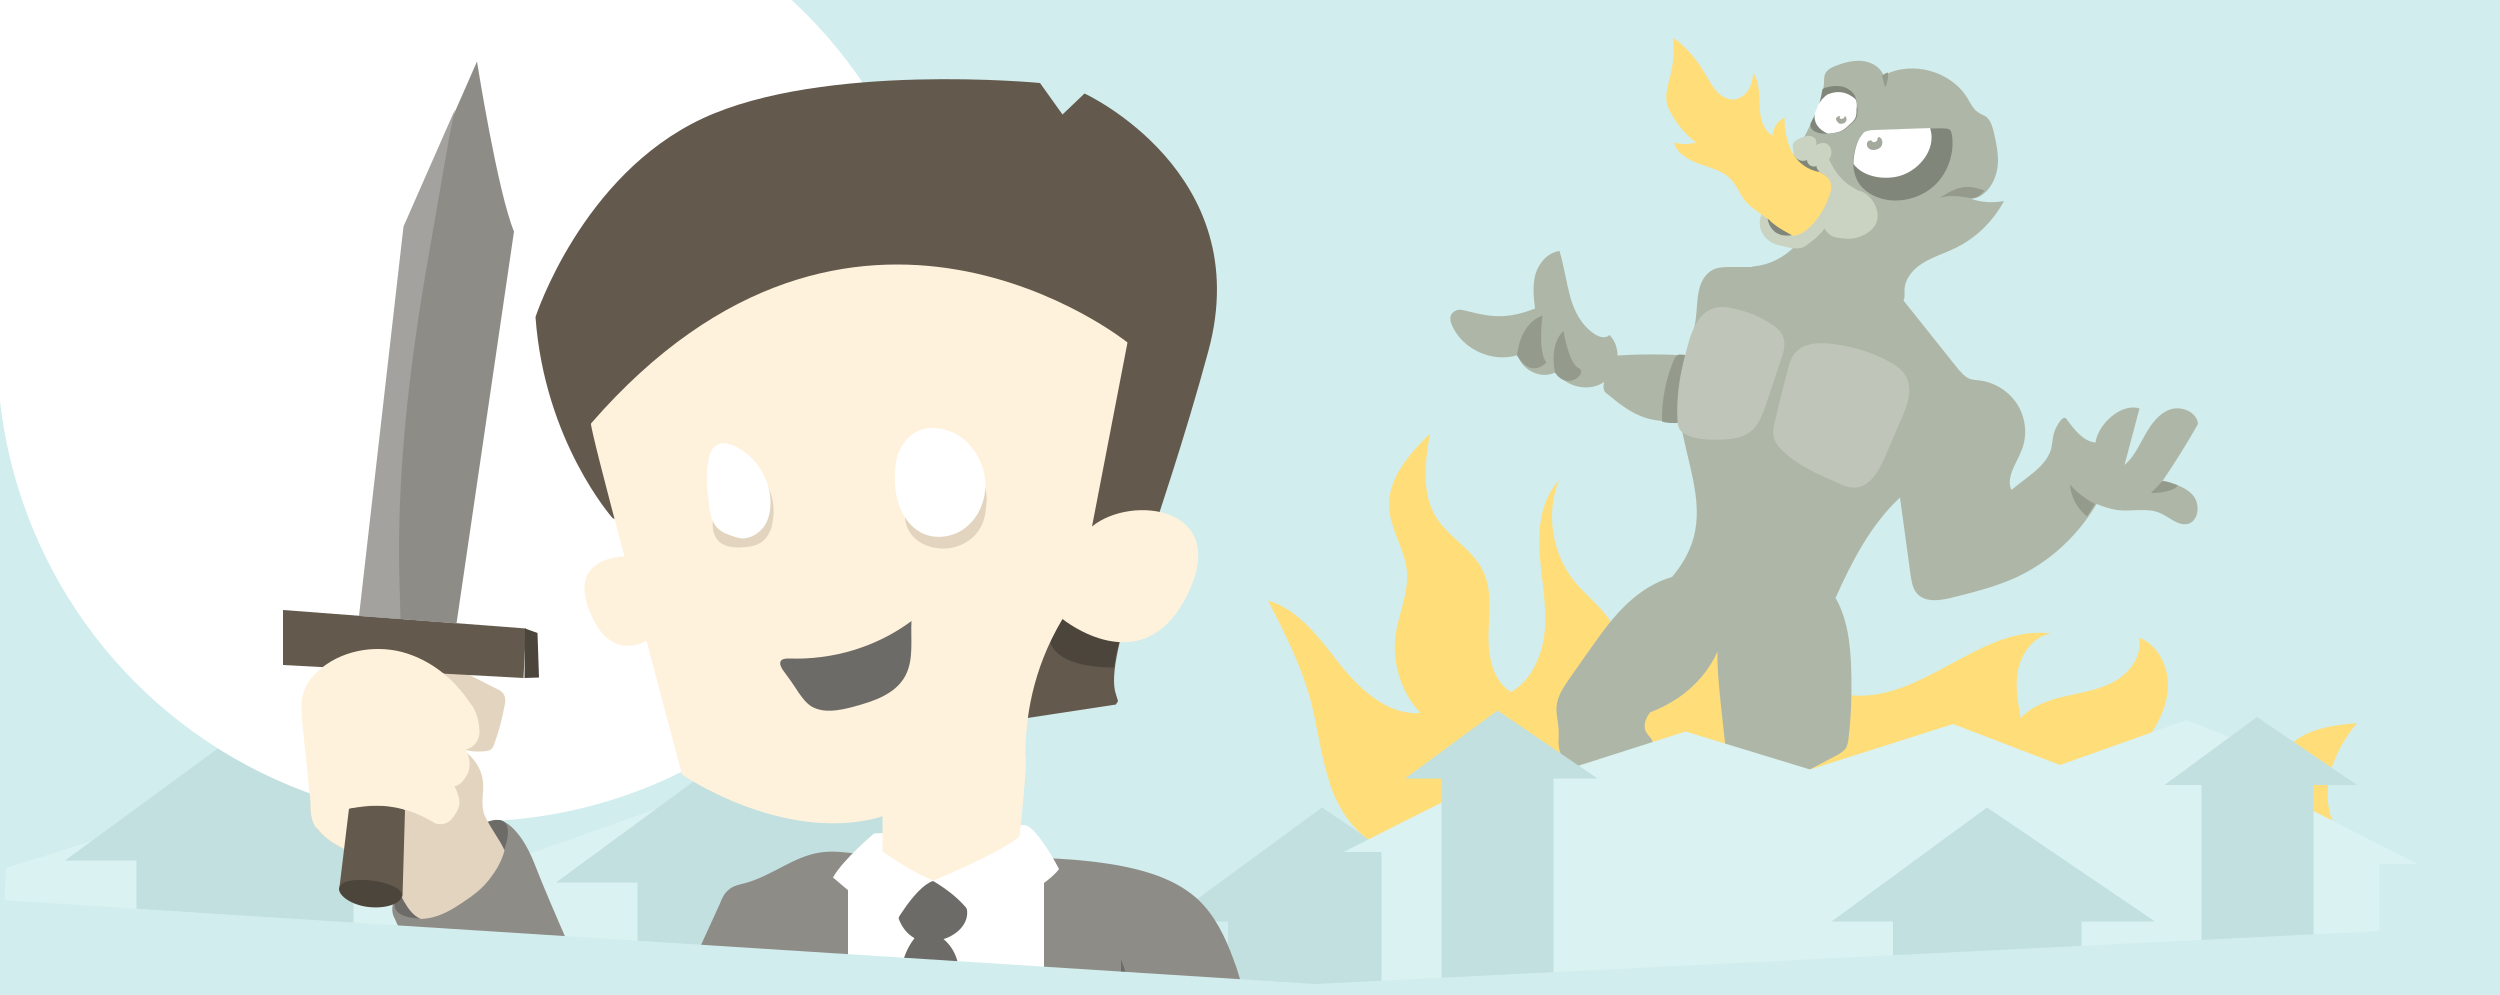 <?xml version="1.0" encoding="utf-8"?>
<!-- Generator: Adobe Illustrator 18.1.1, SVG Export Plug-In . SVG Version: 6.00 Build 0)  -->
<svg version="1.1" id="Art" xmlns="http://www.w3.org/2000/svg" xmlns:xlink="http://www.w3.org/1999/xlink" x="0px" y="0px"
	 viewBox="-150 -15 500 199" enable-background="new -150 -15 500 199" xml:space="preserve">
<rect x="-150" y="-15" width="500" height="199" fill="#333333" stroke="none"/>
<polygon fill="#C1E0DF" points="319.1,148.4 300.6,162 307.9,162 307.9,187.3 330.3,187.3 330.3,162 339.1,162 "/>
<rect x="-150" y="-15" fill="#D1EDED" width="500" height="199.7"/>
<polygon fill="#DAF2F1" points="-148.8,158.6 -119.3,149.3 -94.4,156.8 -65.9,147.7 -44.5,155.9 -19.1,146.9 3.2,155.9 3.2,186.9 
	-150.1,186.9 "/>
<polygon fill="#C1E0DF" points="-101.1,130.8 -137,157.1 -122.7,157.1 -122.7,174.1 -79.3,174.1 -79.3,157.1 -62.3,157.1 "/>
<polygon fill="#C1E0DF" points="2.2,131.4 -38.8,161.5 -22.5,161.5 -22.5,181 27.1,181 27.1,161.5 46.6,161.5 "/>
<circle fill="#FFFFFF" cx="-55.9" cy="54.6" r="94.7"/>
<path fill="#FFDE7A" d="M321.4,129.6c-2.4,2.9-4.3,6.2-5.3,9.8c-0.9,3.6-0.8,7.6,0.9,11c0.5,1,1.1,2.2,0.6,3.2
	c-0.3,0.5-0.8,0.9-1.4,1.1c-2.5,0.9-5.5-0.3-7.2-2.4s-2.5-4.8-3.1-7.4c-0.5-2.2-0.9-4.5-0.4-6.7c0.8-3.1,3.5-5.5,6.4-6.7
	S318.2,129.9,321.4,129.6z"/>
<polygon fill="#DAF2F1" points="312.3,147 333.5,157.8 325.9,157.8 325.9,187.7 306.2,187.7 "/>
<polygon fill="#C1E0DF" points="114.4,146.5 83.3,169.3 95.6,169.3 95.6,184 133.3,184 133.3,169.3 148,169.3 "/>
<path fill="#FFDE7A" d="M176.4,137c-1.1-2.6-0.2-5.6,1-8.2c2.2-4.7,5.4-8.9,9.3-12.2c4-3.5,9.8-6.2,14.6-3.9
	c2.7,1.3,4.5,3.8,6.6,5.9c4.1,3.8,9.8,5.9,15.4,5.5c13.1-0.9,23.9-14.1,36.9-12.4c-3.3,0.5-5.7,3.6-6.5,6.9s-0.1,6.7,0.4,10
	c2.4-2.5,5.9-3.7,9.2-4.4c3.4-0.8,6.9-1.3,9.9-3.1c3-1.8,5.3-5.2,4.6-8.6c3.8,1.5,5.9,5.8,5.8,9.9c-0.2,4.1-2.2,7.9-4.7,11.1
	c-1.9,2.5-4.1,4.8-6.8,6.3c-2.9,1.5-6.3,1.8-9.5,2.2c-25.7,2.6-51.9,5.1-77.3,0.2C181.8,141.5,177.9,140.3,176.4,137z"/>
<path fill="#FFDE7A" d="M161.8,81c-2.7,6.7-1.4,14.7,3.1,20.3c2.6,3.2,6.2,5.6,7.9,9.3c1.4,2.9,1.4,6.2,1.4,9.3c0,5-0.2,10-0.5,14.9
	c-0.2,3.3-0.5,6.8-2,9.8c-1.4,2.8-3.8,5.1-6.4,6.9c-8.6,5.8-19.7,6.9-29.9,5.4c-4.4-0.6-8.8-1.7-12.3-4.4c-4-3.1-6.4-7.8-7.7-12.7
	c-1.4-4.8-2-9.9-3.3-14.8c-1.9-7-5.2-13.5-8.5-19.9c6.3,1.9,10.4,7.7,14.4,12.8c4.1,5.1,9.6,10.2,16.1,9.7c-3.9-4.1-5.7-10-5-15.5
	c0.6-4.3,2.6-8.4,2.3-12.7c-0.4-4.6-3.5-8.7-3.6-13.3c-0.1-5.7,4.2-10.4,8.2-14.4c-1,5.7-1.8,12,1.3,16.9c2.5,3.9,7.1,6.2,9.2,10.4
	c2,3.9,1.3,8.5,1.2,12.8c-0.1,4.3,0.8,9.4,4.5,11.6c4.4-2.5,6.5-7.9,6.8-13c0.3-5.1-0.8-10.1-1.1-15.2S158.4,84.8,161.8,81z"/>
<path fill="#8E8C87" d="M-50,149c0,0,3.8,0.7,7,9s11.2,26,11.2,26h-32.5l-6.8-15.4c0,0-1.5-2.2,1-5.2C-67.7,160.3-56.5,149.3-50,149
	z"/>
<path fill="#6D6B68" d="M-52.3,149.3c-27.1,16.8-18.7,19.6-12.6,19.4c0.1-0.2,0.3-0.4,0.6-0.4c0.7,0.1,1.5-0.1,2.2-0.4
	c5.5-2.9,9.5-4.8,12-10.6C-45.3,146.5-52.3,149.3-52.3,149.3z"/>
<path fill="#635A4D" d="M66.9,3.7l-4.4,4.2L58,1.6c0,0-43.3-4.2-67.5,7.1s-33.4,39.7-33.4,39.7c1.8,24.9,15.4,40.2,15.4,40.2
	l81,40.3l19.7-3c0.1-0.3,0.3-0.4,0.4-0.7c-0.1-0.4-0.3-0.9-0.4-1.3c-2.7-7.6,8.9-33.2,18.5-68.8S66.9,3.7,66.9,3.7z"/>
<path fill="#4C453B" d="M61.6,108.1c-0.9,1-1.5,2.5-1.9,3.9c0.1,0.1,0.1,0.3,0.1,0.4c0.6,4.9,7.3,6.1,13,6.1c0.3-2.2,0.9-5,1.8-8.3
	c-1.5-0.4-3.1-0.9-4.6-1.6C67.2,107.3,64.2,104.8,61.6,108.1z"/>
<path fill="#FFF2DC" d="M25.4,148.6c-19.3,4.9-39-8.7-39-8.7s-3.3-12.3-7.1-26.7c-3,1.5-7.9,2.2-11.1-5.3
	c-5.2-11.7,6.7-11.6,6.7-11.6C-28.9,82.1-32,70-31.8,69.7C20.6,9.3,75.5,53.5,75.5,53.5l-7.1,36.8c7.9-6.5,27.9-4,19,13.8
	c-8.9,17.8-24.9,4.7-24.9,4.7C56.4,119,55,129,55.1,136.5C55.1,136.5,38.1,144.6,25.4,148.6z"/>
<path fill="#E2D4BF" d="M-53.4,141.4c-0.4-4.4-4.5-7.7-8.9-8.4s-8.7,0.6-12.7,2.3c-3,1.2-5.9,2.6-8.5,4.6c-2.3,1.7-4.5,4.2-4.4,7.1
	c0,3.7,3.6,6.4,6.9,7.9c3.4,1.5,7.2,2.7,9.3,5.8c1.8,2.6,2.9,6.9,5.9,8.1c2.4-0.1,4.4-0.9,6.6-2.2c2.5-1.6,5.1-3.2,6.9-5.5
	s2.7-4.1,3.2-6c-0.7-1.9-3.7-5.7-4.2-7.7C-53.8,145.3-53.2,143.3-53.4,141.4z"/>
<path fill="#FFF2DC" d="M-77.9,136.6c-1.9,0.9-3.8,2-5.5,3.3c-2.3,1.7-4.5,4.2-4.4,7.1c0,3.7,3.6,6.4,6.9,7.9c0.8,0.4,1.6,0.7,2.4,1
	C-78,149.5-77.6,143-77.9,136.6z"/>
<path fill="#E2D4BF" d="M-51.7,134.8c-0.3,0.3-0.7,0.3-1,0.4c-2.3,0.3-4.8,0.1-6.3-1.6c-0.6-0.7-1-1.5-1.4-2.3
	c-1.2-2.7-2.5-5.5-2.1-8.5c0.2-1.7,1.2-3.5,2.9-3.8c1.1-0.2,2.1,0.3,3.1,0.8c2,1,3.9,2,5.9,3c0.5,0.2,1,0.5,1.3,1
	c0.5,0.7,0.4,1.6,0.2,2.4c-0.5,2.7-1.2,5.4-2.2,8C-51.4,134.4-51.5,134.6-51.7,134.8z"/>
<polygon fill="#635A4D" points="-93.4,118 -45.3,120.6 -44.8,110.7 -93.4,107 "/>
<polygon fill="#4C453B" points="-45,110.7 -42.5,111.6 -42.2,120.5 -45.1,120.6 "/>
<path fill="#8E8C87" d="M-78,108.2l8.9-77.9l14.5-33c0,0,4.1,26,7.4,34l-11.5,78.4L-78,108.2z"/>
<path fill="#A3A29F" d="M-70.2,95.4c0-18.3,2.1-36.5,5.1-54.5c1.4-8.3,2.9-16.5,4.3-24.8c0.5-3,1.1-6.2,1.8-9.2l-10.3,23.4
	l-8.9,77.9l8.3,0.6C-70,104.3-70.2,99.9-70.2,95.4z"/>
<path fill="#635A4D" d="M-80.2,146.7l-1.9,15.7l12.6,1.9l0.5-17.3C-69.1,146.9-71.6,145.3-80.2,146.7z"/>
<path fill="#4C453B" d="M-69.6,164.2c-0.2,1.5-3.2,2.6-6.7,2.2c-3.5-0.4-6-2.3-5.9-3.7c0.2-1.5,3-2,6.5-1.6
	C-72.2,161.5-69.4,162.8-69.6,164.2z"/>
<path fill="#8E8C87" d="M98.6,184c-0.3-2.4-1-4.8-1.9-7.1c-1.6-4.4-3.7-8.8-7.1-12c-4-3.7-9.4-5.5-14.8-6.6
	c-17.3-3.4-35.3-0.6-52.9-2.5c-2.6-0.3-5.3-0.7-7.9-0.3c-5.3,0.8-9.7,4.7-14.9,6.1c-1.1,0.3-2.4,0.5-3.3,1.3
	c-0.9,0.7-1.4,1.7-1.8,2.8c-1.8,3.9-3.6,7.9-5.4,11.8c-0.9,2.1-1.9,4.3-2.1,6.5H98.6z"/>
<path fill="#FFFFFF" d="M-58,131.5"/>
<polygon fill="#6D6B68" points="74.2,176.8 74.2,184.7 77,184.7 "/>
<polygon fill="#6D6B68" points="5.5,181.8 4,184 6.8,184.7 "/>
<path fill="#E2D4BF" d="M46.1,90.5c0.7-1.2,1-2.6,1.1-4c0.2-1.2,0.2-2.5-0.1-3.7c-0.6-2.3-3.4-5.7-5.9-5.8c-2.9-0.2-6.4,3.6-8.1,5.6
	c-4.2,5-2,11.6,5,12.1C41.3,94.9,44.6,93.3,46.1,90.5z"/>
<path fill="#FFFFFF" d="M47,83.3c-0.3,3-1.9,5.9-4.4,7.6s-6,2-8.6,0.5c-3.3-1.9-4.8-5.9-5-9.7c-0.1-2,0-4,0.6-5.9
	c0.7-1.9,2-3.6,3.8-4.5c2.6-1.3,5.8-0.7,8.3,0.8C45.3,74.4,47.5,79,47,83.3z"/>
<path fill="#E2D4BF" d="M2.7,93.1c1-0.9,1.6-2.2,1.8-3.6c0.5-2.5,0.2-5.1-1-7.3c-1.2-2.2-3.2-4-5.6-4.8c-0.2-0.1-0.4-0.1-0.6-0.1
	c-0.3,0.1-0.5,0.3-0.7,0.6c-0.6,0.9-1,2-1.5,3c-1,2.3-1.9,4.6-2.4,7.1c-0.3,1.8-0.3,3.8,0.9,5.1c1.1,1.2,2.8,1.4,4.4,1.4
	C-0.2,94.4,1.5,94.2,2.7,93.1z"/>
<path fill="#FFFFFF" d="M-1.6,92.7c1.7,0,3.4-1,4.4-2.4s1.3-3.2,1.3-5c-0.1-4.6-2.9-9-7-11c-1.4-0.7-3.2-1-4.3,0.1
	c-0.4,0.4-0.6,0.9-0.8,1.4C-9,79-8.6,82.5-8.2,85.9c0.2,1.7,0.5,3.6,1.8,4.8c0.6,0.6,1.4,1,2.3,1.3C-3.3,92.3-2.5,92.6-1.6,92.7z"/>
<path fill="#6D6B68" d="M20.5,126.4c4.1-1.1,8.6-2.5,10.6-6.3c1.7-3.3,1-7.2,1.2-10.9c-7,5.2-15.7,7.8-24.4,7.5
	c-0.7,0-1.5,0-1.8,0.6c-0.2,0.5,0.1,1.1,0.4,1.6c1.1,1.5,2.2,3,3.2,4.6c0.8,1.1,1.5,2.1,2.6,2.8C14.8,127.7,17.8,127.1,20.5,126.4z"
	/>
<polygon fill="#FFFFFF" points="19.6,163 19.6,184 58.8,184 58.8,161.6 "/>
<path fill="#6D6B68" d="M32.8,172.8c0,0-3.2,3.5-3.1,11.2s0,0.7,0,0.7h11.8c0,0,2.1-7.7-2.7-11.8C34,168.7,32.8,172.8,32.8,172.8z"
	/>
<path fill="#6D6B68" d="M29.7,168.6c0,0,1.4,4.9,6.3,4.7c4.8-0.2,8.2-3.5,7.3-6.8C42.3,163.2,33.8,152.4,29.7,168.6z"/>
<path fill="#FFFFFF" d="M24.8,151.7c0,0-6.3,5.3-8.2,8.8c0,0,8.7,7.3,11.8,10.2c0,0,4.5-8.3,8.2-9.5c0,0,6.8,3.7,8.5,8.5
	c0,0,14-7,16.7-10.9c0,0-4.2-8.2-6.8-8.8L24.8,151.7z"/>
<path fill="#FFF2DC" d="M41.3,142.6c-6.1,2.5-7.7,3.2-14.8,5.3v7.4c0,0,6.2,4.4,10.2,5.8c0,0,13-5.3,17.2-8.8c0,0,1.3-11.5,1.3-15.8
	C51.8,137.7,44.4,141.4,41.3,142.6z"/>
<path fill="#FFF2DC" d="M-56,125.6L-56,125.6c-3.2-4.9-8-8.7-13.6-10.2c-5.8-1.5-12.4-0.2-16.8,3.8c-1.2,1.1-2.2,2.3-2.7,3.8
	c-0.9,2.2-0.6,4.7-0.4,7l1.6,15.5c-0.1,4.6,1.5,5.3,1.5,5.3c-0.3-1,0.3-1.6,0.7-1.9c0.2-0.1,0.4-0.2,0.5-0.3
	c6.3-3.4,14.4-3.3,20.7,0.2c0.2,0.1,0.5,0.3,0.8,0.4c0.2,0.1,0.4,0.3,0.6,0.4c0.9,0.4,2.1,0.3,2.9-0.3c0.7-0.5,1.6-1.9,1.9-2.7
	c0.5-1.6-0.1-2.8-0.8-4.4c1.2,0,2.4-1.8,2.8-2.9c0.5-1.5,0.1-3-0.5-4.4c1.5-0.3,2.6-1.8,2.7-3.3C-54.1,129.5-54.7,127-56,125.6z"/>
<path fill="#AEB7A7" d="M282.5,81.2c2.5-3.7,4.9-7.5,7.1-11.4c-0.2-2.4-3.3-3.7-5.6-2.9s-3.8,3-5,5.1c-1.2,2.1-2.2,4.4-4.1,6
	c1-3.8,2-7.6,3-11.3c-3.6-1.2-8.3,3.1-8.8,6.8c-2.4-0.2-4.2-2.5-5.8-4.7c-0.7-1-2,1.4-2.4,2.5s-0.4,2.4-0.7,3.6
	c-0.8,2.5-2.9,4.2-5,5.8c-1,0.8-2,1.5-2.9,2.3c-1.2-2.5,1-5.3,2-7.9c1.2-2.9,0.9-6.3-0.7-9c-1.6-2.7-4.5-4.6-7.6-5
	c-0.8-0.1-1.7-0.1-2.4-0.5c-0.8-0.4-1.3-1.1-1.9-1.7c-3.7-4.6-7.3-9.2-11-13.8c0.3-0.6,0.2-1.3,0.2-2c0-2.3,1.7-4.3,3.7-5.5
	c1.9-1.2,4.2-1.9,6.3-2.9c4.2-2,7.7-5.4,9.9-9.5c-2.2,0.4-4.4,0.3-6.5-0.4c3.4-0.5,5.3-4.3,5.3-7.7c0-1.8-0.4-3.7-0.8-5.5
	c-0.3-1.2-0.6-2.4-1.5-3.2c-0.6-0.4-1.3-0.6-1.9-1.1c-0.8-0.6-1.3-1.6-1.8-2.5c-3.3-5.6-11.2-7.8-16.9-4.7c-0.6-1.7-2.4-2.7-4.2-2.9
	c-1.8-0.2-3.6,0.3-5.2,0.9c-0.8,0.3-1.7,0.7-2.2,1.5c-0.3,0.6-0.3,1.3-0.3,2c-0.2,3.2-1.6,6.2-3.1,9.1c-2.7,5.5-5.4,10.9-8.1,16.4
	c-0.4,0.8-0.8,1.5-0.8,2.4c0,1.4,0.9,2.7,2.2,3.4c1.2,0.7,2.7,1,4.1,1.2c-2.2,2.4-5.4,4-8.7,4.2l0.1,0.1c-1.4,0-2.8,0-4.2,0
	c-1.1,0-2.3,0-3.4,0.4c-1.7,0.7-2.7,2.4-3.1,4.2c-0.4,1.8-0.4,3.6-0.6,5.4c-0.3,2.6-1.1,5.1-1.9,7.7c-4.6-0.3-9.2-0.3-13.8,0
	c0-1.5-0.5-3-1.6-4.1c-0.8,0.8-2.1,0.4-3-0.2c-2.6-1.7-4.1-4.6-4.9-7.6s-1.2-6-2.1-9c-2.3,0.3-4.1,2.3-4.8,4.6
	c-0.6,2.2-0.4,4.6-0.1,6.9c-6.7,2.7-10.5,1.2-14.5,0.3c-0.8-0.2-1.6,0.1-2.1,0.7c-0.6,0.7-0.3,1.8,0.1,2.6c2.2,4.7,8.1,7.3,13.1,5.7
	c0.7,3.1,4.8,5,7.6,3.4c2,3,6.6,4.1,9.6,2c0,0.3-0.1,0.5-0.1,0.8c0,0.3,0,0.5,0.1,0.8c0.1,0.4,0.5,0.7,0.8,0.9
	c2.3,1.9,4.7,3.8,7.6,4.7c2,0.6,4,0.7,6.1,0.7c0.3,0,0.5,0,0.8,0c1.2,7.9,4.7,15.7,2.6,23.3c-0.8,2.9-2.3,5.4-4.3,7.8
	c-3.2,0.9-6.2,2.8-8.6,5c-3.1,2.8-5.5,6.2-7.9,9.6c-1.3,1.8-2.5,3.6-3.8,5.4c-1.3,1.9-2.7,3.8-2.8,6.1c-0.1,1.3,0.3,2.7,0.4,4
	c0.1,1.1,0,2.1,0,3.2c0.2,2.9,2,5.6,4.5,6.9c4.4-2,8.7-3.9,13.1-5.9c0.5-0.2,1-0.5,1.2-1c0.2-0.8-0.8-1.4-1.2-2.2
	c-0.8-1.2-0.2-2.8,0.7-4c2-0.8,3.8-1.7,5.6-2.9c3.4-2.3,6.3-5.6,7.9-9.3c-0.1,3.3,0.3,6.7,0.6,10c0.4,3.4,0.7,6.7,1.1,10.1
	c0.3,2.9,0.8,6.1,2.9,8.1c0.6,0.5,1.2,0.9,2,1c1,0.1,1.9-0.4,2.7-0.8c4.8-2.5,9.5-5,14.3-7.5c0.8-0.4,1.6-0.9,2.1-1.6
	c0.3-0.6,0.4-1.2,0.5-1.8c0.6-5,0.7-10,0.5-15c-0.2-4.2-0.7-8.5-2.6-12.3c-0.2-0.3-0.3-0.6-0.5-0.9c3.3-7.4,7.1-14.7,12.9-20.1
	c0.7,5.1,1.4,10.3,2.1,15.4c0.2,1.3,0.4,2.8,1.3,3.8c1.7,1.9,4.7,1.4,7.1,0.8c4.4-1.1,8.8-2.2,12.9-4.1c6.6-3.1,12.2-8.3,15.9-14.6
	c1.3,0.5,2.7,1,4.1,1.2c2.9,0.4,6.1-0.6,8.8,0.7c1.8,0.8,3.4,2.5,5.3,2.1c2.2-0.5,2.6-3.8,1.2-5.6S284.7,81.7,282.5,81.2z"/>
<path fill="#80877A" d="M224.7,11.1c3.9-0.1,7.7-0.3,11.6-0.4c0.9,0,1.8-0.1,2.6,0c0.3,0,0.7,0,1,0.2c0.3,0.2,0.4,0.7,0.5,1.1
	c0.5,3.5-0.7,7.2-3.1,9.7s-6.2,3.8-9.7,3.3c-2.1-0.3-4.2-1.3-5.5-2.9c-2-2.6-1.8-6.4-0.3-9.3c0.2-0.5,0.5-1,1-1.2
	C223.4,11.1,224.1,11.1,224.7,11.1z"/>
<path fill="#FFFFFF" d="M229,20.4c4.4-0.7,8.5-5.4,7-9.8c-3.7,0.1-7.5,0.3-11.2,0.4c-0.6,0-1.3,0.1-1.9,0.4c-0.4,0.3-0.7,0.8-1,1.2
	c-0.8,1.6-1.2,3.4-1.2,5.2C222.5,20.2,226.1,20.9,229,20.4z"/>
<path fill="#80877A" d="M220.9,4c0.5,0.9,0.5,1.9,0.6,2.9c0,0.6,0,1.3-0.3,1.8c-0.2,0.5-0.7,0.8-1,1.1c-0.5,0.4-0.9,0.9-1.4,1.2
	c-0.8,0.5-1.7,0.6-2.7,0.7c-1.1,0.1-2.3,0.1-3.3-0.5c-0.5-0.3-0.8-0.8-0.7-1.4c0-0.2,0.2-0.4,0.3-0.7c1-1.8,1.7-3.8,2-5.8
	c0-0.2,0-0.4,0.2-0.5c0.1-0.2,0.4-0.3,0.6-0.3c1-0.3,2.1-0.4,3.2-0.2C219.3,2.5,220.3,3.1,220.9,4z"/>
<path fill="#FFFFFF" d="M221.2,5c-0.2-0.3-0.5-0.5-0.8-0.7c-1.6-1.1-3.3-1.1-4.9-0.4c-0.8,0.5-1.4,1.3-1.9,2.1
	c-0.2,0.5-0.3,1-0.6,1.5c-0.4,2,0.7,3.4,2.5,4.2c0.1,0,0.3,0,0.4,0c0.9-0.1,1.9-0.2,2.7-0.7c0.5-0.3,1-0.8,1.4-1.2
	c0.4-0.3,0.8-0.7,1-1.1c0.3-0.5,0.3-1.2,0.3-1.8C221.4,6.3,221.4,5.6,221.2,5z"/>
<path fill="#A3AA9D" d="M224.3,13.1c0.1,0.3,0.5,0.4,0.7,0.3c0.3-0.1,0.5-0.3,0.5-0.6c0-0.1,0-0.2,0.1-0.3c0.1-0.1,0.3-0.1,0.4,0
	c0.5,0.3,0.6,1.1,0.3,1.7c-0.3,0.5-1,0.8-1.6,0.8c-0.4,0-0.8-0.1-1-0.4c-0.3-0.2-0.4-0.7-0.3-1c0.1-0.4,0.5-0.6,0.9-0.5"/>
<path fill="#A3AA9D" d="M218.1,8.2c-0.2,0.1-0.2,0.4-0.1,0.5c0.2,0.1,0.4,0.1,0.6,0c0.2-0.1,0.3-0.3,0.4-0.5c0.4,0.3,0.4,1,0,1.3
	c-0.1,0.1-0.3,0.2-0.4,0.2c-0.3,0.1-0.7,0.1-0.9-0.1s-0.5-0.5-0.5-0.8c0-0.3,0.4-0.6,0.7-0.6"/>
<path fill="#CAD3C1" d="M221.7,23.1C221.7,23.1,221.6,23.1,221.7,23.1c-0.1,0-0.1,0-0.2-0.1c-2.1-1-3.8-2.6-4.9-4.6
	c-0.3-0.5-0.5-1-0.8-1.5c0.1-0.2,0.2-0.3,0.3-0.5c0.4-1,0.1-2.3-0.9-2.7c-0.7-0.3-1.5,0-2.1,0.4c0.3-0.4,0.2-1.1-0.2-1.5
	c-0.4-0.4-1-0.5-1.5-0.4c-0.5,0.1-1,0.3-1.5,0.5c-0.5,0.2-1.1,0.6-1.3,1.1c-0.1,0.3-0.1,0.5,0,0.8c0,0.4,0.1,0.8,0.2,1.2
	c-0.7,0.5-1.1,1.5-1.4,2.4c-0.8,2.2-1.9,4.2-3.2,6.2c-1.2,1.8-2.5,3.7-2.2,5.8c0.2,1.8,1.8,3.4,3.6,3.8c1.8,0.4,4,1.2,5.5,0.2
	c1.3-0.9,2.9-2.2,3.8-3.5c1,1.7,2,1.8,3.9,2c2.2,0.3,4.6-0.6,6-2.3C226.7,27.9,224.6,23.8,221.7,23.1z"/>
<path fill="#80877A" d="M211.4,17c0,0.9,1.1,1.6,1.9,1.2c0,0.6,0.4,1,0.9,1.4c0.5,0.3,1,0.6,1.3,1c0.3,0.4,0.4,0.9,0.5,1.4
	c0.2,2.3-1.1,4.4-2.6,6.2c-1,1.3-2.2,2.7-3.7,3.4c-1.5,0.7-3.5,0.8-4.8-0.3c-1.2-1-1.6-2.6-1.4-4.1c0.2-1.5,0.8-2.9,1.5-4.3
	c1-2.2,2.1-4.3,3.1-6.5c0.1-0.2,0.2-0.4,0.4-0.4c0.1,0,0.2,0.1,0.3,0.2C209.5,17.1,210.6,17.4,211.4,17z"/>
<path fill="#FFDE7A" d="M214.2,19.6c-0.1-0.1-0.2-0.3-0.2-0.2l0,0c-2.4-0.3-4.5-1.9-5.6-4s-1.5-4.5-1.5-6.9
	c-1.4,0.7-2.3,2.1-2.4,3.6c-2-1.1-2.5-3.7-2.6-6c-0.1-2.3,0-4.8-1.3-6.6c0,1.3-0.3,2.5-1,3.6c-0.7,1.1-1.9,1.8-3.1,1.8
	c-0.9,0-1.7-0.4-2.4-0.9c-1.5-1.2-2.3-3-3.3-4.6c-1.6-2.7-3.7-5.1-6.2-6.9c0.3,2.6,0.1,5.3-0.6,7.9c-0.4,1.6-0.9,3.2-0.7,4.8
	c0.1,0.9,0.5,1.8,1,2.6c1.2,2.2,2.9,4.2,4.9,5.7c-1.4,0.4-3,0.4-4.4,0c0.6,2.2,2.9,3.5,5.1,4.3s4.6,1.3,6.2,3
	c1.2,1.2,1.8,2.9,2.8,4.2c0.9,1.2,2.2,2,3.4,2.9c0.5,0.4,1.1,0.8,1.6,1.1v0c1,1.3,4.8,3.2,4.8,3.2c3.8-0.6,6.7-6.1,7.4-8.8
	C216.9,20.6,214.2,19.6,214.2,19.6z"/>
<path fill="#949B8C" d="M226.4,0.1c0.2,0.8,0.4,1.6,0.6,2.4c0.5-0.9,0.7-2,0.6-3c-0.5,0.1-0.9,0.4-1.3,0.7"/>
<path fill="#949B8C" d="M237.9,24.6c1.6-1,3.3-2.1,5.2-2.2c1.3-0.1,2.6,0.3,3.8,0.7c-0.4,0.5-0.9,1-1.5,1.3
	c-0.3,0.1-0.6,0.2-0.9,0.2c-0.4,0-0.8,0-1.1-0.1C241.6,24.2,239.7,24,237.9,24.6z"/>
<path fill="#949B8C" d="M187.1,56c-0.3,0-0.6-0.1-1.3-0.1c-0.1,0.1-0.3,0.1-0.4,0.2c-0.4,0.3-0.6,0.8-0.8,1.3
	c-1.5,3.7-2.3,7.9-2.2,11.9c1.1,0.4,2.3,0.3,3.4,0.3C185.1,65.1,185.8,60.4,187.1,56z"/>
<path fill="#949B8C" d="M153.4,56.1c0,0,0.4-6.3,5.1-8c0,0-1,7.3,0.8,9.4C159.2,57.5,156.3,60.9,153.4,56.1z"/>
<path fill="#949B8C" d="M161,59.5c0,0-1.3-5.6,1.7-8.3c0,0,1,6.4,3,7.4S163.5,63.3,161,59.5z"/>
<path fill="#949B8C" d="M269,85.8c0,0-3-1.5-5-3.9c0,0,0,3.6,3.4,6.4C267.4,88.3,268.6,86.5,269,85.8z"/>
<path fill="#949B8C" d="M282.5,81.2l-2.3,2.4c0,0,4.1,0.1,5.4-1.5C285.6,82.1,283.6,81.2,282.5,81.2z"/>
<polygon fill="#DAF2F1" points="157.7,140.7 187.1,131.3 212,138.9 240.6,129.8 262,138 287.3,129 309.7,138 309.7,184 156.3,184 
	"/>
<polygon fill="#DAF2F1" points="139.9,144.7 118.7,155.4 126.3,155.4 126.3,185.3 146,185.3 "/>
<polygon fill="#C1E0DF" points="149.5,127.1 131,140.7 138.3,140.7 138.3,184 160.7,184 160.7,140.7 169.5,140.7 "/>
<polygon fill="#C1E0DF" points="301.4,128.4 282.9,142 290.3,142 290.3,185.3 312.7,185.3 312.7,142 321.4,142 "/>
<polygon fill="#C1E0DF" points="247.4,146.5 216.3,169.3 228.6,169.3 228.6,184 266.3,184 266.3,169.3 281,169.3 "/>
<path fill="#BFC6B9" d="M194.6,72.9c-2.4,0.1-5,0.1-7.2-0.9c-0.6-0.3-1.2-0.6-1.5-1.2c-0.3-0.5-0.3-1-0.4-1.5
	c-0.3-5.2,0.7-10.4,2.1-15.4c0.8-2.9,2.1-6.2,5-7.2c1.4-0.5,3-0.3,4.5,0.1c2.3,0.5,4.5,1.4,6.5,2.6c1.2,0.7,2.5,1.6,3,2.9
	c0.6,1.6,0.1,3.3-0.5,4.9c-0.9,2.8-1.9,5.6-2.8,8.4c-0.8,2.3-1.6,4.7-3.6,6C198.2,72.6,196.4,72.8,194.6,72.9z"/>
<path fill="#BFC6B9" d="M221.2,82.5c2.9-0.3,4.5-3.3,5.7-5.9c1.1-2.6,2.3-5.3,3.4-7.9c1.2-2.7,2.3-5.8,0.9-8.4
	c-0.8-1.5-2.3-2.4-3.8-3.2c-3.6-1.9-7.7-3-11.7-3.4c-2.3-0.2-4.9,0-6.5,1.7c-1,1-1.4,2.5-1.7,3.8c-0.9,3.3-1.7,6.7-2.5,10
	c-0.3,1.1-0.5,2.3-0.2,3.4c0.3,1,0.9,1.8,1.7,2.5c3,3,7,4.7,10.9,6.4C218.5,82.1,219.9,82.6,221.2,82.5z"/>
<polygon fill="#D1EDED" points="-150,165 113,181.8 356,169.7 356,185.3 -150,185.3 "/>
<rect x="-150" y="-15" fill="#FFFFFF" width="44.7" height="61.4"/>
</svg>
